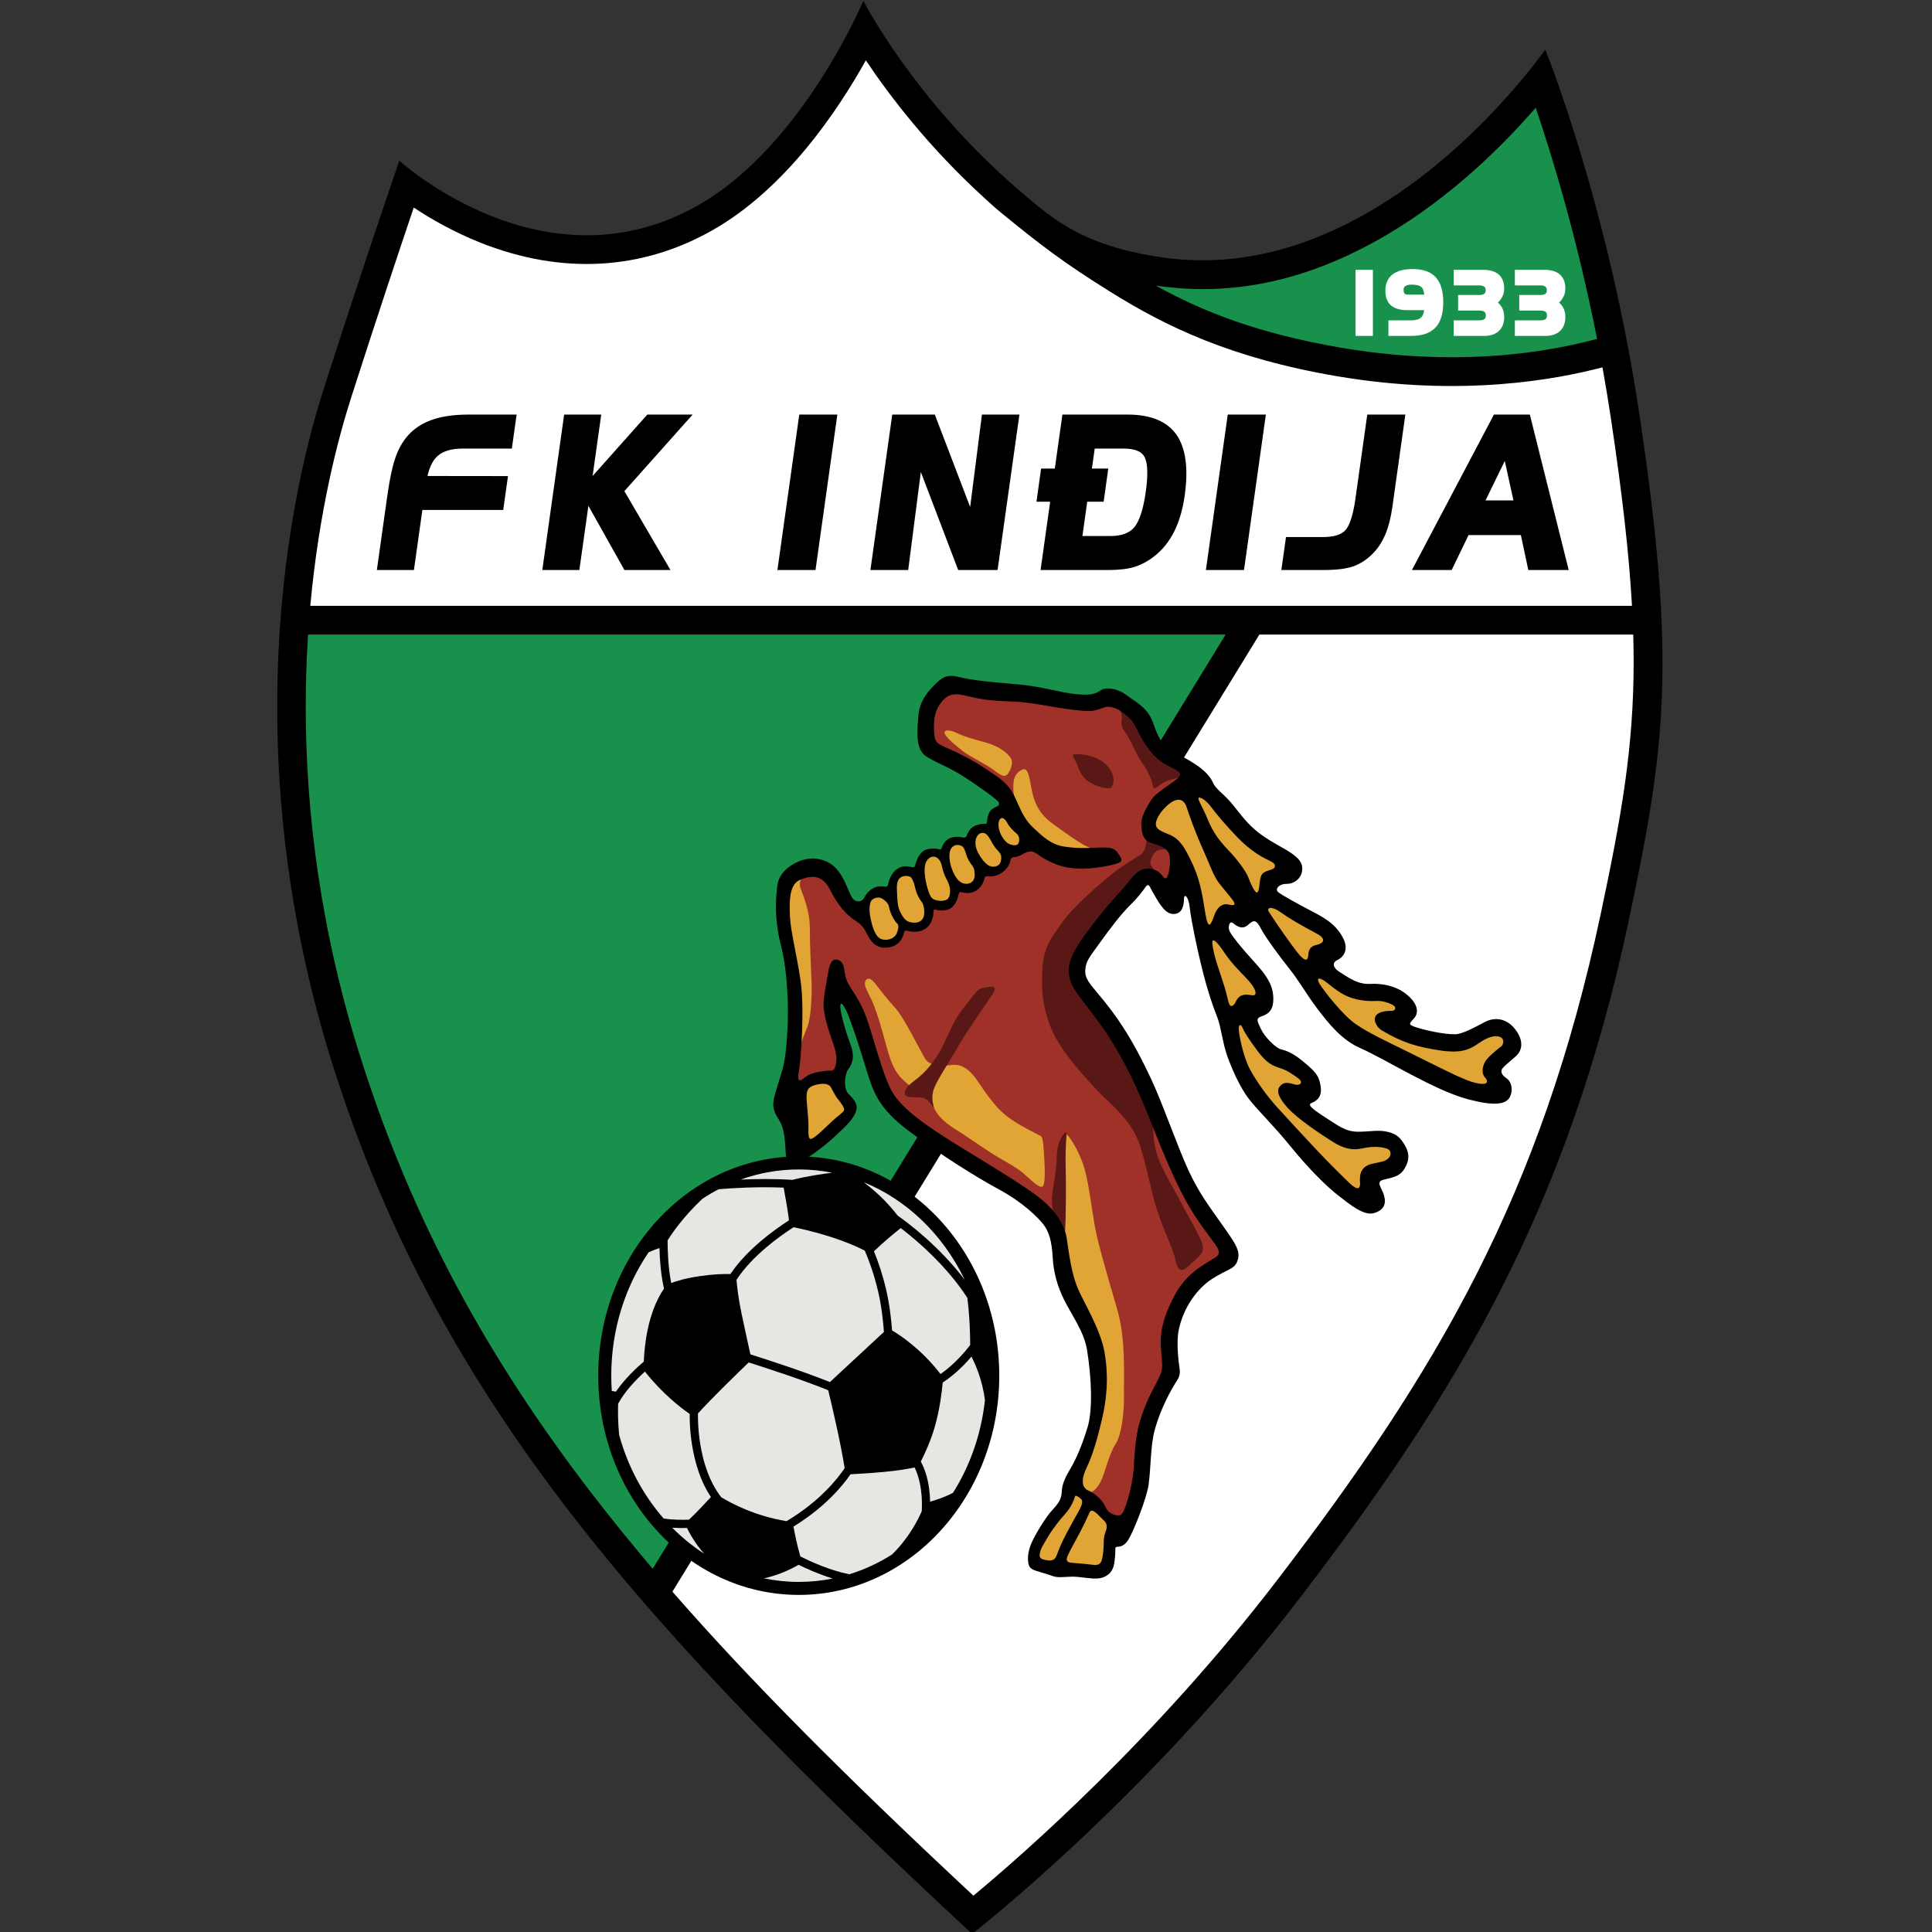 <?xml version="1.0" encoding="iso-8859-1"?>
<!-- Generator: Adobe Illustrator 24.0.1, SVG Export Plug-In . SVG Version: 6.00 Build 0)  -->
<svg version="1.1" id="Layer_1" xmlns="http://www.w3.org/2000/svg" xmlns:xlink="http://www.w3.org/1999/xlink" x="0px" y="0px"
	 viewBox="0 0 595.276 595.276" style="enable-background:new 0 0 595.276 595.276;" xml:space="preserve">
<rect x="0" y="0" width="595.276" height="595.276" fill="#333333" stroke="none"/>
<g id="g7">
	<g id="g9">
		<path id="path11" d="M501.875,283.417c11.477-54.006,14.636-79.801,3.243-155.791c-9.754-65.016-28.999-112.34-28.999-112.34
			s-21.241,30.569-53.325,49.428c-26.274,15.437-48.753,17.372-67.524,14.168c-21.984-3.753-30.677-11.118-41.409-20.36
			c-32.373-27.867-47.846-58.264-47.846-58.264s-18.626,44.419-50.523,62.766c-47.707,27.442-92.46-13.511-92.46-13.511
			s-10.45,30.295-23.221,70.086c-13.369,41.656-25.754,120.426,3.518,211.099c32.763,101.477,94.789,171.085,196.184,265.137
			c0,0,53.197-41.093,101.049-103.582c47.847-62.482,82.187-118.778,101.329-208.843L501.875,283.417z"/>
		<path id="path13" style="fill:#17914C;" d="M492.029,104.439c-30.295,8.054-59.128,6.038-78.46,2.76
			c-25.712-4.357-43.056-11.183-57.37-19.161l-0.101-0.047c23.965,3.538,47.275-1.587,71.175-15.634
			c20.261-11.907,36.253-28.026,45.903-39.16c5.05,14.866,12.771,40.126,18.906,71.228L492.029,104.439L492.029,104.439z"/>
		<path id="path15" style="fill:#FFFFFF;" d="M493.752,113.243c0.921,5.101,1.79,10.339,2.596,15.694
			c3.485,23.247,5.587,41.687,6.486,57.686l-0.004,0.035H95.605l0.007-0.037c2.66-29.175,8.522-51.471,12.643-64.313
			c7.951-24.773,15.045-45.987,19.227-58.354c5.261,3.49,12.283,7.537,20.622,10.847c25.044,9.941,49.877,8.526,71.813-4.091
			c22.242-12.794,38.21-36.587,46.857-52.125c7.341,10.979,19.411,26.827,36.602,42.486c1.528,1.393,3.063,2.823,4.707,4.169
			c12.753,10.452,19.716,15.729,34.029,24.671c16.833,10.522,37.016,20.441,69.988,26.03c38.585,6.539,67.946,0.849,81.648-2.762
			l0.013,0.064H493.752z"/>
		<path id="path17" style="fill:#FFFFFF;" d="M388.008,195.559L207.206,490.37l-0.03,0.036c23.43,26.867,52.509,56.169,92.74,93.681
			c14.948-12.393,56.155-48.333,93.596-97.228c49.152-64.184,81.219-118.351,99.702-205.295
			c6.408-30.163,10.135-51.336,10.135-77.536c0-2.768-0.041-5.593-0.126-8.492v-0.018H388.03l-0.016,0.04H388.008z"/>
		<path id="path19" style="fill:#17914C;" d="M377.602,195.577L201.121,483.335l-0.007,0.038
			c-6.53-7.692-12.622-15.223-18.414-22.731c-32.974-42.76-55.516-84.913-70.931-132.667
			c-13.15-40.739-17.569-78.216-17.569-110.188c0-7.734,0.259-15.145,0.716-22.203l0.004-0.057h282.718l-0.028,0.052
			L377.602,195.577z"/>
		<g id="g21">
			<path id="path23" style="fill:#A03128;" d="M366.787,236.763c0,0-7.813-1.9-11.399-8.866c-3.59-6.967-8.233-14.566-14.356-13.088
				c-6.121,1.478-12.03,1.478-25.753-0.633c-13.723-2.111-20.054-5.489-23.431-3.166c-3.378,2.322-6.755,9.71-6.755,14.355
				c0,4.644,4.855,8.021,12.033,10.556c7.177,2.532,11.188,6.965,14.776,12.031c3.591,5.067-7.389,6.544-12.031,9.29
				c-4.645,2.743-13.511,12.031-19.844,15.41c-6.333,3.378-14.354,9.922-16.888,8.022s-7.388-13.721-11.399-13.51
				c-4.011,0.211-10.344,2.111-10.344,5.911c0,3.8,1.901,17.521,2.323,25.542c0.423,8.022,0.845,24.065-0.421,28.708
				c-1.266,4.647-1.266,8.656,3.165,7.177c4.434-1.474,12.456-2.109,13.09-5.275c0.632-3.166-3.589-13.509-3.378-19.001
				c0.212-5.487,2.955-7.6,5.489-1.265c2.534,6.334,8.022,23.432,9.921,27.021c1.901,3.59,11.399,14.145,24.911,21.53
				c13.51,7.391,26.599,13.302,29.128,22.801c2.535,9.497,2.535,17.309,6.336,23.854c3.799,6.546,7.6,17.309,6.122,23.432
				c-1.479,6.123-0.845,14.568-4.437,21.322c-3.585,6.755-4.008,6.966,2.958,13.509c6.966,6.543,9.499,9.501,12.665,2.535
				c3.166-6.966,1.689-21.953,5.912-29.556c4.221-7.599,6.755-12.244,6.121-18.787c-0.633-6.543-2.745-11.824,4.011-18.156
				c6.757-6.332,12.455-9.709,12.455-12.663c0-2.957-11.19-15.832-13.297-21.744c-2.111-5.913-9.501-27.021-15.623-39.053
				c-6.124-12.033-16.464-18.999-16.254-24.7c0.213-5.699-2.111-5.066,8.865-17.098c10.975-12.033,11.399-16.465,15.202-12.667
				c3.797,3.8,6.119,5.911,6.542,0.212c0.421-5.7-0.213-9.5-4.013-11.82c-3.797-2.322-7.6-7.178-2.112-11.61
				C362.566,242.884,366.998,238.874,366.787,236.763z"/>
			<path id="path25" style="fill:#E0A535;" d="M329.142,350.016c-3.38-3.905-1.197,7.705-1.091,14.671
				c0.105,6.968-0.252,12.543,0.422,19.528c0.528,5.487,0.528,8.128,3.271,13.932c2.744,5.804,5.698,11.399,6.969,15.093
				c1.268,3.692,2.318,11.716,1.265,18.576c-1.057,6.862-2.743,11.61-4.855,17.097c-2.113,5.49-2.427,8.233-0.951,10.135
				c1.478,1.901,3.697,0,4.959-2.535c1.268-2.532,2.641-8.655,4.542-11.502c1.898-2.852,2.743-9.712,2.638-15.516
				c-0.103-5.807,0.631-16.783-2.109-26.177c-2.747-9.396-5.915-20.161-6.863-25.439c-0.948-5.275-1.688-12.139-3.06-17.311
				C332.903,355.396,330.109,351.137,329.142,350.016z"/>
			<path id="path27" style="fill:#E0A535;" d="M307.893,356.77c-4.536-2.646-9.289-6.226-13.089-8.549
				c-3.028-1.852-5.489-3.905-6.755-6.333c-1.266-2.429-0.804-3.51-3.378-4.541c-2.111-0.842-4.854-3.058-6.753-4.959
				c-1.9-1.901-3.167-4.116-4.645-9.5c-1.479-5.382-2.85-10.346-4.223-13.615c-1.371-3.274-2.85-5.275-2.534-6.648
				c0.318-1.372,1.586-1.584,3.063,0.317c1.478,1.9,3.905,5.063,6.332,7.704c2.428,2.639,7.178,12.139,8.973,15.305
				c1.793,3.166,6.602,2.371,7.915,2.218c1.795-0.211,4.749-0.527,8.446,4.959c3.691,5.49,6.332,9.078,10.234,11.716
				c3.908,2.639,8.655,4.855,9.184,5.173c0.528,0.316,0.739,1.373,0.951,4.747c0.211,3.38,0.739,10.558-0.528,10.874
				c-1.265,0.317-4.114-2.743-6.016-4.325C313.169,359.725,310.425,358.249,307.893,356.77z"/>
			<path id="path29" style="fill:#E0A535;" d="M247.514,270.011c0,0-1.688,1.372-0.843,3.694c0.844,2.322,2.85,6.967,2.85,12.244
				c0,5.278,0.318,11.399,0.527,16.466c0.212,5.066-0.316,11.609-1.267,13.933c-0.95,2.321-1.689,4.325-2.11,5.593
				c-0.423,1.267-0.738-9.5-0.952-14.881c-0.209-5.385-1.793-13.194-2.848-19.528c-1.057-6.334-0.527-12.35,1.161-15.41
				C245.719,269.061,247.514,270.011,247.514,270.011z"/>
			<path id="path31" style="fill:#E0A535;" d="M291.001,225.677c-0.104,0.938,2.955,3.695,5.595,5.7
				c2.639,2.005,6.861,3.905,9.182,5.593c2.321,1.69,3.8,3.062,4.962,1.162c1.162-1.9,1.479-3.694,0.423-4.961
				c-1.057-1.266-3.274-3.273-7.6-4.434c-4.329-1.16-6.756-1.899-8.658-2.85C293.006,224.938,291.106,224.726,291.001,225.677z"/>
			<path id="path33" style="fill:#E0A535;" d="M314.858,237.182c-1.363,0.649-2.638,1.898-2.638,4.96
				c0,3.062,0.105,6.333,4.116,11.61c4.013,5.278,7.177,7.599,15.094,8.022c7.916,0.422,5.594,0,3.274-1.055
				c-2.324-1.056-7.475-4.822-10.135-6.756c-2.322-1.689-5.17-4.115-6.438-9.499C317.097,240.073,317.076,236.126,314.858,237.182z"
				/>
			<path id="path35" style="fill:#591816;" d="M344.727,218.503c0,0,1.058,1.056,0.949,2.639c-0.103,1.585-0.631,2.217,1.057,4.539
				c1.686,2.322,3.165,6.543,4.855,8.865c1.69,2.323,3.273,5.49,3.589,7.39c0.316,1.898,1.16,0.527,3.166-0.739
				c2.007-1.266,5.275-1.371,6.12-2.217c0.844-0.844-0.631-2.427-3.374-4.221c-2.746-1.795-5.067-4.751-7.497-8.972
				C351.164,221.565,343.883,214.177,344.727,218.503z"/>
			<path id="path37" style="fill:#591816;" d="M353.278,257.872c0,0,0.211,4.118-1.901,5.489c-2.111,1.373-5.593,3.377-8.864,6.016
				c-3.272,2.639-11.716,9.816-15.202,14.778c-3.479,4.96-5.697,7.493-6.12,14.249c-0.423,6.755,0.105,13.298,3.482,20.158
				c3.378,6.859,10.029,13.72,13.195,17.205c3.166,3.485,9.706,8.253,12.665,15.304c2.217,5.279,4.112,16.14,5.912,21.534
				c2.532,7.6,4.959,12.243,5.487,14.67c0.528,2.427,1.163,5.807,4.119,2.955c2.952-2.85,4.959-3.798,4.536-6.332
				c-0.422-2.532-4.434-8.973-6.648-13.297c-2.217-4.331-6.017-10.135-7.494-15.094c-1.478-4.962-0.845-8.233-1.688-12.669
				c-0.847-4.431-5.597-16.255-8.233-20.792c-2.641-4.536-10.135-13.934-11.93-15.832c-1.793-1.9-4.431-11.082,2.957-19.631
				c7.389-8.549,11.928-15.305,13.403-15.938c1.477-0.632,2.535-2.532,3.907-2.322c1.37,0.211,1.373,0.211,0.424-0.844
				c-0.952-1.055-1.057-1.9-0.318-3.483c0.739-1.583,1.689-2.217,3.164-2.217c1.478,0,2.219-0.106,0.423-1.584
				C356.763,258.717,353.278,257.872,353.278,257.872L353.278,257.872z"/>
			<path id="path39" style="fill:#591816;" d="M305.675,306.529c-2.017,3.073-7.812,11.188-10.555,16.044
				c-2.746,4.855-6.124,9.709-7.285,12.666c-1.161,2.955-0.176,5.261-0.07,5.997c0.105,0.739-1.301-2.411-3.201-2.936
				c-1.901-0.528-6.016,0.422-5.805-1.582c0.212-2.006,2.639-3.379,4.012-4.541c1.372-1.16,3.798-3.268,6.332-7.389
				c2.532-4.114,4.116-9.712,7.705-14.142c3.589-4.433,4.325-6.12,6.332-6.331C305.146,304.1,307.89,303.152,305.675,306.529z"/>
			<path id="path41" style="fill:#591816;" d="M328.608,349.875c-0.254,3.588-0.353,5.738-0.247,10.274
				c0.107,4.539,0.107,15.094-0.211,19.106c-0.316,4.009,0.105,1.371-1.689-1.583c-1.796-2.958-2.532-5.699-2.319-8.656
				c0.211-2.954,1.473-8.655,1.473-13.089C325.618,351.494,328.819,346.923,328.608,349.875z"/>
			<path id="ellipse43" d="M246.109,356.313c34.12,0,61.779,30.244,61.779,67.549c0,37.308-27.659,67.552-61.779,67.552
				c-34.122,0-61.783-30.244-61.783-67.552C184.326,386.557,211.987,356.313,246.109,356.313z"/>
			<path id="path45" style="fill:#E6E6E3;" d="M277.585,378.432c4.814,3.689,14.009,11.472,20.469,21.45l0.003,0.058
				c0.733,5.826,0.867,11.258,0.87,14.417l0.001,0.065c-1.48,1.936-4.808,5.94-9.14,8.941l-0.034-0.04
				c-5.755-7.496-12.175-11.783-14.858-13.378l-0.035-0.018c-0.24-3.204-0.756-8.024-1.837-12.602
				c-1.128-4.782-2.422-8.555-3.745-11.788l0.062-0.056c2.833-2.751,6.408-5.681,8.179-7.096L277.585,378.432z"/>
			<path id="path47" style="fill:#E6E6E3;" d="M266.464,385.353c1.263,2.956,2.808,7.094,4.096,12.553
				c1.065,4.501,1.564,9.359,1.79,12.478l-0.027,0.03c-3.136,2.901-11.321,10.48-16.581,15.39l-0.038,0.03
				c-7.993-3.211-18.813-6.739-24.452-8.525l-0.045-0.023c-0.54-2.421-1.598-7.212-2.691-12.39
				c-1.02-4.827-1.428-8.515-1.588-10.525v-0.056c4.802-7.328,13.094-13.298,17.579-16.189l0.07,0.015
				c11.518,2.384,18.641,5.532,21.836,7.177L266.464,385.353z"/>
			<path id="path49" style="fill:#E6E6E3;" d="M235.534,486.281c4.762-1.061,8.61-3.043,10.463-4.115l0.052-0.036
				c2.4,1.186,6.204,2.908,10.421,4.211l0.08,0.025c-3.39,0.685-6.88,1.042-10.444,1.042c-3.661,0-7.242-0.379-10.715-1.098
				L235.534,486.281L235.534,486.281z"/>
			<path id="path51" style="fill:#E6E6E3;" d="M230.765,419.81c5.786,1.841,16.662,5.399,24.423,8.542l0.007,0.041
				c1.055,4.355,3.847,16.164,5.047,23.935l0.011,0.029c-2.156,3.229-7.597,10.152-17.899,16.335l-0.044-0.01
				c-9.477-1.536-16.694-5.307-20.053-7.337l-0.035-0.031c-1.411-1.815-3.942-5.476-5.646-12.371
				c-1.322-5.352-1.56-10.24-1.525-13.424l0.017-0.021c4.157-4.657,12.799-13.006,15.609-15.701L230.765,419.81z"/>
			<path id="path53" style="fill:#E6E6E3;" d="M216.893,478.669c-3.49-2.259-6.747-4.912-9.72-7.899l-0.048-0.058
				c1.644,0.108,3.201,0.114,4.474,0.079l0.056,0.002c0.919,1.829,2.763,5.125,5.33,7.938L216.893,478.669L216.893,478.669z"/>
			<path id="path55" style="fill:#E6E6E3;" d="M274.819,478.986c-4.092,2.587-8.497,4.639-13.138,6.072l-0.05-0.01
				c-5.984-1.197-12.023-3.976-15.019-5.482l-0.021-0.041c-0.995-3.364-1.733-7.104-2.097-9.102l-0.007-0.057
				c9.793-6.049,15.163-12.607,17.572-16.128l0.047,0.005c2.01-0.101,5.718-0.313,9.896-0.69c5.007-0.448,8.176-1.048,9.736-1.397
				l0.055-0.016c1.109,2.248,2.582,6.618,2.205,13.528l-0.021,0.031c-1.345,3.067-4.148,8.368-9.043,13.177L274.819,478.986z"/>
			<path id="path57" style="fill:#E6E6E3;" d="M303.467,431.475c-1.143,10.474-4.612,20.173-9.818,28.456l-0.035,0.021
				c-2.299,1.271-5.215,2.213-6.999,2.726l-0.029,0.013c-0.123-6.307-1.724-10.298-2.874-12.364l0.025-0.045
				c1.102-2.17,3.04-6.298,4.309-10.735c1.538-5.379,2.178-10.917,2.413-13.547l-0.001-0.027c3.784-2.455,6.862-5.629,8.862-7.986
				l0.018,0.058c1.002,1.926,3.363,6.99,4.117,13.275L303.467,431.475z"/>
			<path id="path59" style="fill:#E6E6E3;" d="M266.249,364.354c4.97,3.742,8.351,7.6,10.305,10.164l0.098,0.07
				c2.974,2.092,12.652,9.294,20.485,19.6l-0.028-0.091l-0.008-0.07c-6.615-13.64-17.636-24.332-30.957-29.764l0.117,0.088
				L266.249,364.354z"/>
			<path id="path61" style="fill:#E6E6E3;" d="M199.864,385.824c-7.232,10.615-11.523,23.787-11.523,38.04
				c0,1.586,0.053,3.161,0.159,4.72l0.031,0.005c0.458,0.07,0.864,0.136,1.201,0.186l0.041,0.005
				c2.699-3.934,6.358-7.348,8.582-9.254l0.011-0.061c0.187-4.793,1.195-15.098,6.204-22.4l0.027-0.016
				c-0.991-4.22-1.316-9.045-1.408-12.508l-0.049,0.016c-0.803,0.267-1.907,0.669-3.208,1.242L199.864,385.824z"/>
			<path id="path63" style="fill:#E6E6E3;" d="M221.494,366.411c3.946-0.329,11.798-0.835,19.964-0.485l0.007,0.053
				c0.243,1.298,0.604,3.274,0.933,5.249c0.292,1.747,0.532,3.467,0.697,4.725l0.007,0.045c-4.598,2.947-12.944,8.952-18.059,16.561
				l-0.066-0.01c-1.849-0.045-5.028,0.021-9.236,0.629c-4.473,0.648-7.354,1.539-8.911,2.127h-0.024
				c-0.947-4.742-1.11-10.143-1.119-13.1l0.027-0.053c1.613-2.583,4.998-7.393,10.575-12.662l0.103-0.105
				c1.629-1.076,3.31-2.072,5.038-2.973H221.494z"/>
			<path id="path65" style="fill:#E6E6E3;" d="M256.356,361.344c-2.166,0.26-7.633,0.984-12.126,2.176l-0.073,0.016
				c-5.629-0.368-11.28-0.287-15.831-0.091l-0.135,0.008c5.645-2.035,11.669-3.131,17.922-3.131c3.52,0,6.966,0.347,10.314,1.016
				L256.356,361.344L256.356,361.344z"/>
			<path id="path67" style="fill:#E6E6E3;" d="M190.8,442.234c2.676,9.729,7.422,18.478,13.669,25.629l0.007,0.01
				c2.803,0.438,5.792,0.433,7.76,0.353h0.049c2.384-2.238,5.185-5.251,6.728-6.94l0.037-0.035
				c-1.729-2.575-3.574-6.188-4.936-11.693c-1.373-5.558-1.64-10.567-1.61-13.903l-0.016-0.011
				c-2.676-1.843-8.355-6.179-13.741-13.003l-0.035-0.04c-2.6,2.363-6.192,6.039-8.252,9.897l-0.006,0.064
				c-0.083,2.281-0.072,5.543,0.305,9.531L190.8,442.234z"/>
			<path id="path69" d="M266.36,276.467c0.118-0.237,0.25-0.464,0.395-0.683c0.546-0.828,1.287-1.524,2.219-2.083
				c0.808-0.484,1.717-0.628,2.534-0.623c0.389,0.001,0.757,0.03,1.079,0.091c0.728,0.135,0.944-0.242,1.046-0.666
				c0.073-0.315,0.139-0.624,0.228-0.922c0.558-1.868,1.595-3.314,2.937-4.072c1.138-0.646,2.425-0.661,3.489-0.486
				c0.317,0.052,0.611,0.132,0.882,0.195c0.563,0.134,0.685-0.185,0.79-0.548c0.08-0.271,0.142-0.542,0.225-0.804
				c0.624-1.984,1.696-3.539,2.908-3.993c1.364-0.513,2.645-0.505,3.647-0.341c0.258,0.043,0.496,0.1,0.715,0.155
				c0.44,0.107,0.617-0.196,0.694-0.414c0.103-0.288,0.193-0.563,0.31-0.812c0.41-0.87,0.983-1.475,1.602-1.855
				c1.361-0.839,2.88-0.87,4.064-0.689c0.272,0.042,0.525,0.102,0.759,0.151c0.444,0.094,0.753-0.113,0.906-0.456
				c0.117-0.258,0.204-0.519,0.319-0.758c0.292-0.606,0.646-1.122,1.025-1.52c1.053-1.113,2.722-1.43,3.923-1.5
				c0.223-0.013,0.431-0.016,0.614-0.018c0.281-0.004,0.423-0.206,0.442-0.541c0.021-0.382,0.065-0.754,0.128-1.111
				c0.21-1.173,0.637-2.173,1.37-2.804c1.158-0.994,2.566-0.712,2.134-2.13c-0.227-0.741-6.851-5.476-11.717-8.52
				c-4.869-3.044-9.89-4.564-11.636-6.528c-2.192-2.464-1.831-7.038-1.408-11.82c0.421-4.785,3.457-7.935,5.77-10.133
				c2.814-2.676,4.782-2.099,7.741-1.408c4.223,0.986,11.54,1.548,17.872,2.111c6.332,0.563,12.664,2.534,17.309,2.955
				c4.645,0.422,5.885-0.128,7.6-1.266c1.328-0.88,4.635-0.797,7.868,1.594c3.239,2.391,6.628,3.894,8.318,8.961
				c1.688,5.066,3.094,6.755,6.613,8.726c3.517,1.97,9.779,4.854,11.681,9.288c0.787,1.841,3.061,3.271,5.278,5.804
				c2.216,2.534,4.478,6.037,8.022,8.973c3.691,3.061,7.913,4.961,10.448,6.65c2.532,1.689,4.277,3.303,3.589,6.228
				c-0.423,1.794-2.219,3.482-4.646,3.482c-2.426,0-3.588,1.584-2.743,2.428c0.845,0.843,5.909,3.588,9.712,5.594
				c3.797,2.005,7.811,3.905,10.234,8.338c2.43,4.434-0.314,6.544-1.688,7.177c-1.37,0.634-1.526,2.126,0.739,3.59
				c3.272,2.109,5.913,3.902,9.498,3.694c3.592-0.209,7.497,0.634,10.24,2.532c4.38,3.032,4.856,6.12,3.377,7.915
				c-1.478,1.796-2.451,2.015,0.951,3.064c4.116,1.265,10.544,2.384,12.561,1.896c2.637-0.632,5.17-2.107,8.232-3.692
				c3.059-1.584,6.543-1.056,9.078,2.004c2.532,3.061,2.947,6.455,0.208,8.762c-2.004,1.688-3.482,2.955-4.011,3.694
				c-0.528,0.739-0.21,1.9,1.268,2.852c1.479,0.95,2.148,3.244,1.268,5.487c-1.162,2.957-5.526,3.015-12.985,1.056
				c-10.448-2.743-25.438-12.35-33.354-15.832c-5.532-2.435-9.495-7.283-13.087-12.033c-3.588-4.75-5.698-8.653-8.655-12.35
				c-2.955-3.694-7.389-9.71-8.762-12.348c-1.37-2.639-2.109-2.956-3.902-1.268c-1.796,1.688-3.484,0.529-4.645-0.421
				c-1.162-0.949-1.582,0.95-1.265,2.111c0.316,1.161,3.692,5.383,8.233,10.344c4.536,4.961,5.381,7.918,5.381,10.871
				c0,2.958-1.057,4.542-3.694,5.384c-1.953,0.624-1.056,1.796-0.105,3.905c0.948,2.11,3.8,5.064,5.596,6.016
				c0.931,0.493,2.954,0.316,7.071,3.696c4.113,3.375,5.17,4.537,5.698,7.811c0.527,3.269-1.057,4.536-2.85,5.275
				c-1.796,0.739,2.427,3.166,7.282,6.332c4.857,3.168,6.649,2.534,12.456,2.218c2.746-0.151,6.226,0.422,8.022,2.852
				c1.793,2.424,2.952,4.853,1.373,8.021c-1.378,2.751-2.852,3.27-6.651,4.114c-2.902,0.644-0.845,2.323-0.105,4.855
				c0.739,2.535,0.105,4.539-3.061,5.49c-3.166,0.95-7.388-2.638-10.977-5.382c-3.589-2.746-9.292-8.444-14.779-15.198
				c-5.486-6.758-10.129-11.085-12.875-14.671c-2.746-3.591-5.278-9.395-6.648-13.303c-1.373-3.902-1.901-8.867-2.958-11.607
				c-1.055-2.746-2.851-7.282-5.027-16.256c-1.293-5.31-3.099-13.791-3.522-17.731c-0.21-1.972-0.666-2.921-1.07-3.379
				c-0.404-0.458-0.704,0.008-0.707,0.635c-0.003,1.46-0.289,3.981-2.16,4.573c-2.675,0.843-4.504-1.548-6.191-4.365
				c-0.997-1.66-1.774-3.089-2.242-3.98c-0.325-0.618-0.784-0.494-1.322,0.288c-0.86,1.251-2.38,3.264-4.457,5.278
				c-3.058,2.96-6.438,7.494-9.711,12.031c-3.274,4.539-4.116,5.489-4.328,8.128c-0.211,2.639,1.454,4.349,4.328,7.811
				c4.643,5.593,9.711,12.243,16.324,26.598c3.364,7.3,8.059,20.794,11.225,27.548c3.166,6.755,6.119,10.66,10.447,16.783
				c4.328,6.12,5.768,8.233,4.365,11.398c-0.953,2.141-3.238,2.252-7.599,5.067c-4.366,2.814-8.727,8.442-10.275,15.621
				c-0.809,3.757-0.14,9.514,0.281,12.357c0.159,1.061-0.115,2.25-0.752,3.231c-1.689,2.605-5.045,8.354-6.988,15.513
				c-1.271,4.682-1.102,11.15-1.831,16.608c-0.562,4.22-4.642,14.495-6.33,17.171c-1.168,1.845-2.605,2.081-3.38,2.049
				c-0.348-0.013-0.55,0.181-0.547,0.624c0.006,1.01-0.045,2.966-0.436,4.925c-0.564,2.813-2.815,4.08-5.067,4.22
				c-2.25,0.141-5.346-0.563-7.6-0.563c-2.25,0-4.502,0.424-6.05-0.14c-1.549-0.561-3.52-1.122-5.348-1.689
				c-1.829-0.563-2.252-1.405-2.392-2.953c-0.141-1.551,0.141-3.662,1.267-6.055c1.125-2.39,4.081-7.457,6.473-9.989
				c2.392-2.535,2.532-3.8,2.673-5.769c0.141-1.972,0.986-3.943,2.673-6.758c1.69-2.813,3.521-7.038,5.207-12.525
				c1.691-5.486,1.268-15.48-0.14-24.065c-0.902-5.502-4.615-10.496-7.036-15.34c-2.109-4.219-3.281-8.569-3.518-12.945
				c-0.282-5.208-1.162-8.132-2.955-10.416c-1.546-1.969-6.289-6.744-13.652-10.694c-5.769-3.096-17.591-10.272-28.146-18.294
				c-8.922-6.78-10.554-11.684-12.665-18.579c-2.112-6.896-3.8-12.101-5.35-16.184c-1.547-4.079-2.814-5.206-2.673-3.096
				c0.141,2.111,1.407,6.897,3.096,11.398c1.69,4.504,0.141,6.614-0.563,7.6c-1.474,2.067-1.407,6.332-0.141,7.599
				c2.183,2.184,3.144,3.504,2.392,5.633c-0.845,2.39-2.815,4.221-6.755,7.876c-3.94,3.662-8.585,6.619-8.585,6.619l-5.911,1.263
				c0,0-0.282-1.263-0.423-4.079c-0.139-2.816-0.422-6.613-1.83-8.866c-1.407-2.254-2.251-3.661-1.829-6.332
				c0.422-2.676,2.251-7.318,3.096-10.979c0.844-3.656,1.408-12.244,1.268-18.435c-0.141-6.189-0.704-12.807-2.112-18.296
				c-1.408-5.488-2.031-11.277-1.127-18.437c0.424-3.34,3.168-6.227,7.285-7.705c4.115-1.477,8.619-0.282,11.152,2.78
				c2.534,3.062,3.224,6.235,4.504,8.444c0.549,0.951,1.224,1.287,1.866,1.327c0.348,0.021,0.708-0.002,0.995-0.15
				C265.903,277.233,266.159,276.867,266.36,276.467L266.36,276.467z M319.709,263.218c-1.761-1.336-2.955-0.986-4.785,0.07
				c-1.049,0.605-2.031,0.794-2.675,0.844c-0.479,0.038-0.765,0.302-0.856,0.78c-0.181,0.94-0.746,2.558-2.52,3.862
				c-1.767,1.301-3.551,1.349-4.564,1.229c-0.529-0.065-0.867,0.12-0.962,0.567c-0.211,0.996-0.821,2.766-2.565,3.833
				c-1.724,1.053-3.542,0.772-4.53,0.484c-0.466-0.136-0.774,0.069-0.876,0.587c-0.228,1.161-0.826,3.206-2.334,4.277
				c-1.636,1.161-3.867,0.777-4.879,0.515c-0.337-0.088-0.512,0.134-0.528,0.607c-0.048,1.406-0.472,4.367-3.107,5.633
				c-1.888,0.907-3.964,0.57-5.084,0.27c-0.514-0.137-0.832,0.064-0.927,0.567c-0.27,1.386-1.241,4.065-4.754,4.582
				c-4.17,0.612-5.7-2.322-6.897-4.643c-1.196-2.323-2.11-2.815-3.835-3.977c-1.804-1.215-4.75-4.01-7.177-8.971
				c-2.428-4.961-5.806-4.645-9.288-3.273c-3.484,1.372-3.378,6.86-3.166,11.399c0.211,4.539,2.005,11.188,3.271,19.736
				c1.266,8.551,0.105,24.488-0.527,27.868c-0.634,3.375,0.316,3.163,1.582,2.109c1.268-1.054,2.534-1.581,5.594-2.109
				c3.063-0.528,3.484,0.528,4.116-1.69c0.634-2.218,0.212-4.22-1.161-8.127c-1.372-3.905-2.532-8.022-2.532-10.659
				c0-2.639,0.843-6.335,1.372-9.712c0.527-3.376,1.477-4.854,3.376-4.01c1.9,0.844,1.477,3.59,2.323,6.014
				c0.843,2.43,3.904,5.492,6.121,11.613c2.216,6.12,4.538,16.148,7.598,22.27c3.062,6.12,12.773,12.244,19.844,16.677
				c7.072,4.431,21.427,12.876,26.386,16.994c4.96,4.114,7.282,8.233,7.916,12.137c0.634,3.904,1.268,10.556,3.591,15.832
				c1.767,4.019,6.819,12.324,8.02,19.104c1.478,8.339,0.53,15.199-0.736,20.689c-1.268,5.486-2.853,11.082-4.647,14.774
				c-1.793,3.697-1.793,6.332,0.425,7.283c2.216,0.95,4.434,3.063,5.278,5.065c0.843,2.006,3.058,2.851,4.536,2.533
				c1.479-0.316,3.8-9.499,4.117-13.825c0.316-4.329,0.422-10.027,1.901-14.882c1.476-4.857,2.849-7.81,5.173-12.141
				c2.32-4.325,1.792-4.747,1.37-10.343c-0.42-5.596,0.842-10.132,4.222-16.569c3.379-6.442,8.762-9.395,12.385-11.542
				c2.824-1.675,0.42-3.518-3.658-9.289c-4.084-5.772-6.616-10.134-10.839-19.843c-4.22-9.71-6.896-17.591-10.974-26.035
				c-4.084-8.444-7.603-13.932-12.388-20.266c-5.411-7.164-6.966-8.444-7.177-13.089c-0.211-4.644,5.067-11.188,9.008-16.254
				c3.358-4.323,5.628-6.615,7.67-8.937c1.74-1.981,2.957-4.012,4.923-5.348c2.424-1.646,5.281-0.564,6.332,0.351
				c1.06,0.915,1.55,2.111,2.112,1.759c0.563-0.352,1.338-3.306,1.127-6.262c-0.211-2.956-2.535-3.589-5.416-4.505
				c-2.885-0.914-3.166-2.814-3.38-5.416c-0.209-2.604,1.479-5.419,2.957-7.812c1.479-2.393,5.698-4.644,8.021-6.615
				c2.324-1.969,0.07-2.602-3.095-4.221c-3.166-1.618-5.701-4.574-7.952-8.586c-2.25-4.01-1.828-4.362-4.434-6.684
				c-2.657-2.37-4.574-2.674-5.7-2.745c-1.263-0.078-3.307,1.338-5.91,1.338c-2.604,0-7.742-0.704-12.948-1.618
				c-5.205-0.915-7.74-1.267-13.86-1.477c-6.122-0.213-9.008-1.197-12.034-1.831c-3.024-0.632-4.784-0.069-6.404,1.901
				c-1.618,1.97-2.603,4.01-2.532,8.022c0.071,4.01,0.212,4.713,3.448,6.122c3.238,1.405,8.148,3.713,12.738,6.825
				c4.15,2.815,6.753,4.363,8.651,8.374c1.901,4.011,2.746,6.825,5.842,9.71c3.096,2.886,5.561,5.207,9.712,5.77
				c4.151,0.562,5.772,0.422,9.709,0.281c3.94-0.141,5.349-0.141,6.684,1.83c1.338,1.97,1.764,2.604-1.755,3.449
				c-3.521,0.844-10.274,1.969-15.694,0.421C324.389,266.104,321.467,264.553,319.709,263.218L319.709,263.218z"/>
			<path id="path71" style="fill:#E0A535;" d="M366.683,264.626c-1.456-2.859-2.879-6.044-6.438-7.493
				c-2.849-1.161-4.116-1.689-4.116-3.272c0-1.583,1.66-4.126,3.905-6.017c2.004-1.688,4.434-2.322,5.489,0.634
				c1.057,2.956,2.219,6.649,4.748,12.349c2.535,5.7,3.591,8.971,5.278,11.188s4.011,4.749,4.645,5.911
				c0.634,1.161-0.528,1.055-1.796,0.739c-1.267-0.318-3.166,0.315-4.219,3.272c-1.057,2.954-1.901,5.172-2.853-0.844
				C370.377,275.076,369.638,270.433,366.683,264.626z"/>
			<path id="path73" style="fill:#E0A535;" d="M369.32,245.836c-0.422,0.423,1.268,2.849,2.85,6.754
				c1.584,3.905,3.588,6.544,6.335,9.395c2.743,2.849,5.275,6.332,6.015,8.127c0.739,1.793,2.323,5.911,3.064,4.644
				c0.736-1.268,0.211-4.751,1.686-5.805c1.477-1.055,3.166-0.845,3.483-1.794c0.316-0.949-0.523-1.485-1.898-2.111
				c-2.324-1.055-5.807-3.166-9.501-6.966c-3.694-3.8-6.756-7.494-8.233-9.499C371.642,246.575,369.743,245.414,369.32,245.836
				L369.32,245.836z"/>
			<path id="path75" style="fill:#E0A535;" d="M373.54,290.804c0.398,3.975,2.636,9.499,3.798,13.404
				c1.162,3.905,1.162,6.121,2.324,5.698c1.16-0.42,0.949-2.109,2.638-3.058c1.688-0.95,4.101,0.307,4.434-0.422
				c0.526-1.162-0.952-3.169-2.956-5.278c-2.004-2.111-4.328-4.329-6.65-7.811C374.806,289.853,373.33,288.691,373.54,290.804z"/>
			<path id="path77" style="fill:#E0A535;" d="M381.673,316.767c0,2.112,1.479,9.184,3.592,12.985
				c2.107,3.797,5.275,8.128,8.23,11.398c2.954,3.273,7.178,7.812,11.504,12.454c4.331,4.646,9.183,9.396,10.978,11.083
				c1.794,1.689,3.272,2.218,3.059-0.423c-0.211-2.638,0.423-4.959,3.803-5.698c3.032-0.664,4.008-0.739,4.959-1.69
				c0.95-0.95,1.016-2.57-0.738-3.06c-2.638-0.739-5.278-0.42-7.284,0c-2.004,0.42-4.642,0.739-8.761-1.793
				c-4.114-2.534-11.185-7.282-14.248-10.662c-3.061-3.375-3.48-5.381-2.427-6.648c1.056-1.268,2.218-1.268,4.327-0.634
				c2.113,0.634,2.917-0.682,1.374-1.796c-1.901-1.373-3.273-2.427-5.593-3.166c-2.324-0.739-4.119-1.476-6.966-5.278
				c-2.852-3.797-4.225-6.121-4.647-7.177C382.412,315.604,381.673,315.502,381.673,316.767L381.673,316.767z"/>
			<path id="path79" style="fill:#E0A535;" d="M390.963,280.985c2.317,3.588,6.754,9.922,8.758,12.455
				c2.004,2.532,3.271,3.06,3.378,0.844c0.105-2.217,1.201-2.863,2.64-3.167c2.005-0.421,3.078-1.799,0.104-3.377
				c-5.173-2.745-8.759-4.854-11.399-6.754C391.808,279.084,390.063,279.599,390.963,280.985z"/>
			<path id="path81" style="fill:#E0A535;" d="M424.412,312.436c-1.755,1.317-0.362,4.041,1.373,5.064
				c6.438,3.802,10.874,5.069,17.733,6.123c6.86,1.054,9.396-0.317,12.139-2.216c2.744-1.9,4.959-2.534,6.543-1.9
				c1.582,0.633,0.843,2.532,0.423,2.85c-0.423,0.318-2.427,1.795-4.222,3.693c-1.796,1.901-2.007,4.645-0.951,5.804
				c1.057,1.162,1.057,2.113-0.634,2.113c-1.689,0-4.119-0.74-7.81-2.428c-3.696-1.688-10.134-4.961-16.36-8.022
				c-6.229-3.06-11.189-5.382-14.987-8.02c-3.802-2.64-9.319-9.608-11.084-12.352c-0.949-1.478-0.634-2.638,2.322-0.317
				c2.956,2.324,5.275,4.226,9.078,5.067c3.797,0.845,5.593,0.423,7.177,0.528c1.582,0.103,4.749,1.159,4.749,2.109
				c0,0.951-0.847,0.951-2.006,0.951C426.736,311.486,425.257,311.803,424.412,312.436z"/>
			<path id="path83" style="fill:#591816;" d="M331.219,232.328c-1.469-0.027,0,1.796,0.528,2.956
				c0.528,1.161,1.265,4.117,3.902,5.7c2.64,1.583,6.335,2.532,6.969,1.372c0.634-1.162,0.949-3.483-1.058-5.911
				C339.557,234.018,336.495,232.435,331.219,232.328z"/>
			<path id="path85" style="fill:#E0A535;" d="M251.893,334.133c-2.451,0.533-3.377,1.267-3.377,3.697
				c0,2.424,0.581,6.065,0.581,8.917c0,2.849-0.212,4.908,1.425,3.905c1.636-1.004,4.118-3.589,6.018-5.332
				c1.9-1.742,3.377-2.638,3.536-3.272c0.157-0.634-0.688-1.9-1.848-3.324c-1.161-1.426-2.004-3.535-2.427-4.013
				C255.378,334.238,254.321,333.604,251.893,334.133L251.893,334.133z"/>
			<path id="path87" style="fill:#E0A535;" d="M331.219,461.054c-0.239,0.87-1.052,3.224-3.008,5.381
				c-1.531,1.69-3.695,4.328-5.381,7.178c-1.69,2.852-2.324,3.852-2.482,5.275c-0.158,1.427,0.737,1.584,2.268,1.851
				c1.531,0.262,2.482-0.161,2.954-1.478c0.478-1.32,1.321-3.592,3.115-6.969c1.794-3.376,2.586-4.694,3.695-6.701
				c1.105-2.007,1.317-3.166,0.738-3.696C332.536,461.368,331.377,460.471,331.219,461.054z"/>
			<path id="path89" style="fill:#E0A535;" d="M335.756,465.907c-0.413,0.825-1.424,3.272-3.114,6.438
				c-1.689,3.168-3.112,5.698-3.694,7.021c-0.58,1.318-0.319,2.058,1.321,2.163c1.634,0.105,5.536,0.472,6.698,0.634
				c1.162,0.156,2.112-0.162,2.482-1.373c0.369-1.216,0.631-3.378,0.631-5.596c0-2.215,0.584-3.115,0.795-3.905
				c0.211-0.79,0.307-1.886-0.795-2.849C338.818,467.329,336.547,464.322,335.756,465.907L335.756,465.907z"/>
			<path id="path91" style="fill:#E0A535;" d="M274.782,282.038c-0.432-0.931-0.773-2.004-0.914-2.814
				c-0.141-0.811-1.162-1.901-2.288-2.465c-1.126-0.563-2.743,0.072-3.203,0.88c-0.457,0.809-0.668,2.884-0.174,5.206
				c0.492,2.322,1.336,5.595,3.131,6.405c1.794,0.81,3.933-0.018,4.68-1.162c0.597-0.914,1.055-2.779,0.597-3.307
				C276.154,284.255,275.451,283.48,274.782,282.038z"/>
			<path id="path93" style="fill:#E0A535;" d="M281.927,273.318c-0.218-1.02-0.774-2.532-1.232-2.99
				c-0.457-0.458-2.392-0.773-3.447,0.213c-1.056,0.984-0.95,2.708-0.845,4.784c0.107,2.076,0.072,4.011,1.161,6.051
				c1.092,2.041,1.97,2.851,4.082,2.921c1.617,0.054,2.813-0.773,3.059-2.286c0.195-1.199,0-3.239-0.738-4.153
				C283.23,276.942,282.385,275.464,281.927,273.318z"/>
			<path id="path95" style="fill:#E0A535;" d="M290.152,266.629c-0.227-1.059-0.984-2.32-1.97-2.603
				c-0.984-0.281-2.146,0.141-2.849,1.583c-0.703,1.442-0.423,4.187-0.105,5.805c0.316,1.618,1.055,4.503,1.935,5.313
				c0.919,0.844,3.412,1.232,4.714,0.351c0.77-0.519,1.021-2.357,0.774-3.518c-0.246-1.161-0.438-1.628-1.055-2.745
				C290.858,269.479,290.435,267.932,290.152,266.629z"/>
			<path id="path97" style="fill:#E0A535;" d="M297.793,263.536c-0.26-0.803-0.599-2.181-1.196-2.674
				c-0.6-0.492-2.077-0.914-3.132,0.07c-1.055,0.987-1.054,2.745-0.808,4.434c0.244,1.69,1.197,4.046,2.214,5.384
				c1.021,1.336,2.437,1.857,3.87,1.405c1.232-0.387,1.617-1.653,1.582-2.602c-0.035-0.951-0.035-1.865-0.771-2.849
				C298.811,265.719,298.214,264.838,297.793,263.536z"/>
			<path id="path99" style="fill:#E0A535;" d="M305.458,259.278c-0.472-0.87-0.983-1.793-1.614-2.287
				c-0.634-0.492-1.937-0.632-2.711,0.529c-0.774,1.161-0.81,3.024,0.035,4.819c0.845,1.794,2.183,3.554,3.307,4.257
				c1.127,0.704,2.5,0.494,3.204-0.07c0.701-0.563,0.878-1.725,0.808-2.464c-0.071-0.739-0.142-0.985-0.913-1.829
				C306.796,261.39,306.303,260.829,305.458,259.278z"/>
			<path id="path101" style="fill:#E0A535;" d="M308.386,252.133c-0.583,0.357-0.986,1.479-0.563,3.377
				c0.423,1.901,1.796,3.765,2.746,4.33c0.948,0.563,2.354,0.845,2.987,0.315c0.634-0.528,0.739-2.392-0.246-3.236
				c-0.986-0.845-2.324-2.113-2.885-3.238C309.864,252.556,309.017,251.747,308.386,252.133L308.386,252.133z"/>
		</g>
		<path id="path103" d="M157.662,127.739H144.39c-4.045,0-7.548,0.443-10.41,1.321c-2.937,0.899-5.423,2.31-7.39,4.193
			c-1.914,1.833-3.438,4.222-4.524,7.1c-1.062,2.818-1.983,7.07-2.817,13.001l-3.131,22.275h11.419c0,0,2.32-16.503,2.601-18.5
			h24.91l1.467-10.439c0,0-21.966-0.026-24.798-0.03c0.622-2.764,1.646-4.861,3.105-6.158c1.708-1.521,4.31-2.292,7.735-2.292h15.15
			l1.472-10.471L157.662,127.739L157.662,127.739z"/>
		<path id="path105" d="M210.484,127.739h-11.039c0,0-12.671,14.228-16.857,18.929c0.778-5.539,2.66-18.929,2.66-18.929h-11.427
			l-6.73,47.891h11.419c0,0,2.037-14.477,2.781-19.778c2.751,4.901,11.099,19.778,11.099,19.778h14.186
			c0,0-13.302-22.77-14.199-24.307c1.191-1.336,21.035-23.584,21.035-23.584h-2.938H210.484z"/>
		<polygon id="polygon107" points="257.996,127.739 256.486,127.739 246.268,127.739 239.531,175.632 251.269,175.632 		"/>
		<path id="path109" d="M312.574,127.739h-10.023c0,0-2.696,21.129-3.631,28.464c-2.701-7.061-10.89-28.469-10.89-28.469h-13.114
			l-6.73,47.891h11.644c0,0,2.929-22.713,3.894-30.189c2.739,7.19,11.508,30.189,11.508,30.189h12.132l6.732-47.891h-1.517
			L312.574,127.739z"/>
		<polygon id="polygon111" points="390.03,127.739 388.511,127.739 378.29,127.739 371.554,175.632 383.293,175.632 		"/>
		<path id="path113" d="M431.493,127.739h-10.219l-3.646,25.938c-0.87,6.175-2.167,8.68-3.103,9.693
			c-1.286,1.394-3.604,2.101-6.891,2.101h-11.402l-1.428,10.158h12.936c4.043,0,7.065-0.371,9.238-1.137
			c2.203-0.774,4.248-2.122,6.076-4.008c1.574-1.604,2.867-3.603,3.837-5.938c0.951-2.287,1.665-5.114,2.127-8.408l3.991-28.398
			L431.493,127.739L431.493,127.739z"/>
		<path id="path115" d="M470.341,127.739h-10.037l-25.268,47.891h12.243c0,0,4.582-9.478,5.203-10.766h16.119
			c0.361,1.701,2.294,10.766,2.294,10.766h12.444l-11.973-47.894h-1.025V127.739z M463.645,142.03
			c0.89,4.056,2.225,10.129,2.667,12.152h-8.601C458.861,151.829,461.782,145.842,463.645,142.03z"/>
		<polygon id="polygon117" style="fill:#FFFFFF;" points="423.01,83.135 422.215,83.135 417.66,83.135 417.66,103.498 
			423.01,103.498 		"/>
		<path id="path119" style="fill:#FFFFFF;" d="M426.856,89.575c0,2.019,0.581,3.545,1.733,4.538c1.12,0.961,2.807,1.449,5.017,1.449
			h5.201c-0.146,0.957-0.412,1.752-0.902,2.225c-0.637,0.608-1.672,0.918-3.083,0.918h-7.032v4.8h6.94
			c3.367,0,5.898-0.855,7.523-2.543c1.616-1.677,2.436-4.313,2.436-7.83c0-3.425-0.772-6.009-2.293-7.681
			c-1.542-1.694-3.936-2.552-7.115-2.552C428.314,82.898,426.856,86.53,426.856,89.575L426.856,89.575z M432.472,89.363
			c0-0.54,0-1.665,2.497-1.665c1.474,0,2.506,0.278,3.07,0.826c0.445,0.431,0.678,1.247,0.793,2.265h-5.02
			C432.837,90.789,432.472,90.402,432.472,89.363z"/>
		<path id="path121" style="fill:#FFFFFF;" d="M448.691,83.135h-0.792v4.8h7.823c1.778,0,2.02,0.719,2.02,1.498
			c0,0.51,0,1.459-2.022,1.459h-6.462v4.799h6.528c1.765,0,2.008,0.723,2.008,1.505c0,0.783-0.243,1.507-2.008,1.507h-7.887v4.798
			h9.423c1.921,0,3.438-0.516,4.508-1.533c1.085-1.028,1.636-2.46,1.636-4.254c0-1.938-0.675-3.422-1.939-4.48
			c1.26-1.229,1.939-2.667,1.939-4.314c0-2.641-1.127-5.786-6.493-5.786H448.691L448.691,83.135z"/>
		<path id="path123" style="fill:#FFFFFF;" d="M467.54,83.135h-0.793v4.8h7.823c1.774,0,2.02,0.719,2.02,1.498
			c0,0.51,0,1.459-2.022,1.459h-6.466v4.799h6.532c1.768,0,2.008,0.723,2.008,1.505c0,0.783-0.243,1.507-2.007,1.507h-7.888v4.798
			h9.423c1.918,0,3.434-0.516,4.506-1.533c1.087-1.028,1.635-2.46,1.635-4.254c0-1.938-0.675-3.422-1.936-4.48
			c1.262-1.229,1.936-2.667,1.936-4.314c0-2.641-1.127-5.786-6.491-5.786H467.54L467.54,83.135z"/>
		<path id="path125" d="M323.551,154.736l-2.934,20.895h20.786c3.409,0,6.085-0.317,8.172-0.968
			c2.085-0.648,4.134-1.753,6.086-3.284c2.522-1.956,4.594-4.539,6.154-7.669c1.532-3.085,2.612-6.798,3.211-11.042
			c1.166-8.301,0.327-14.576-2.49-18.648c-2.887-4.168-7.941-6.279-15.028-6.279h-20.164l-2.327,16.532l-0.014,0.1h-4.226
			l-1.428,10.202h4.214L323.551,154.736z M336.46,144.144c0.427-3.045,0.752-5.353,0.835-5.931h8.941
			c3.319,0,5.462,0.846,6.377,2.513c0.452,0.827,0.88,2.329,0.88,5.054c0,1.505-0.132,3.381-0.463,5.724
			c-0.749,5.348-1.941,9.032-3.538,10.952c-1.494,1.794-3.985,2.705-7.41,2.705h-8.574c0.148-1.062,0.762-5.434,1.453-10.368
			l0.03-0.217h5.06l1.423-10.203h-5.045L336.46,144.144z"/>
	</g>
</g>
</svg>

